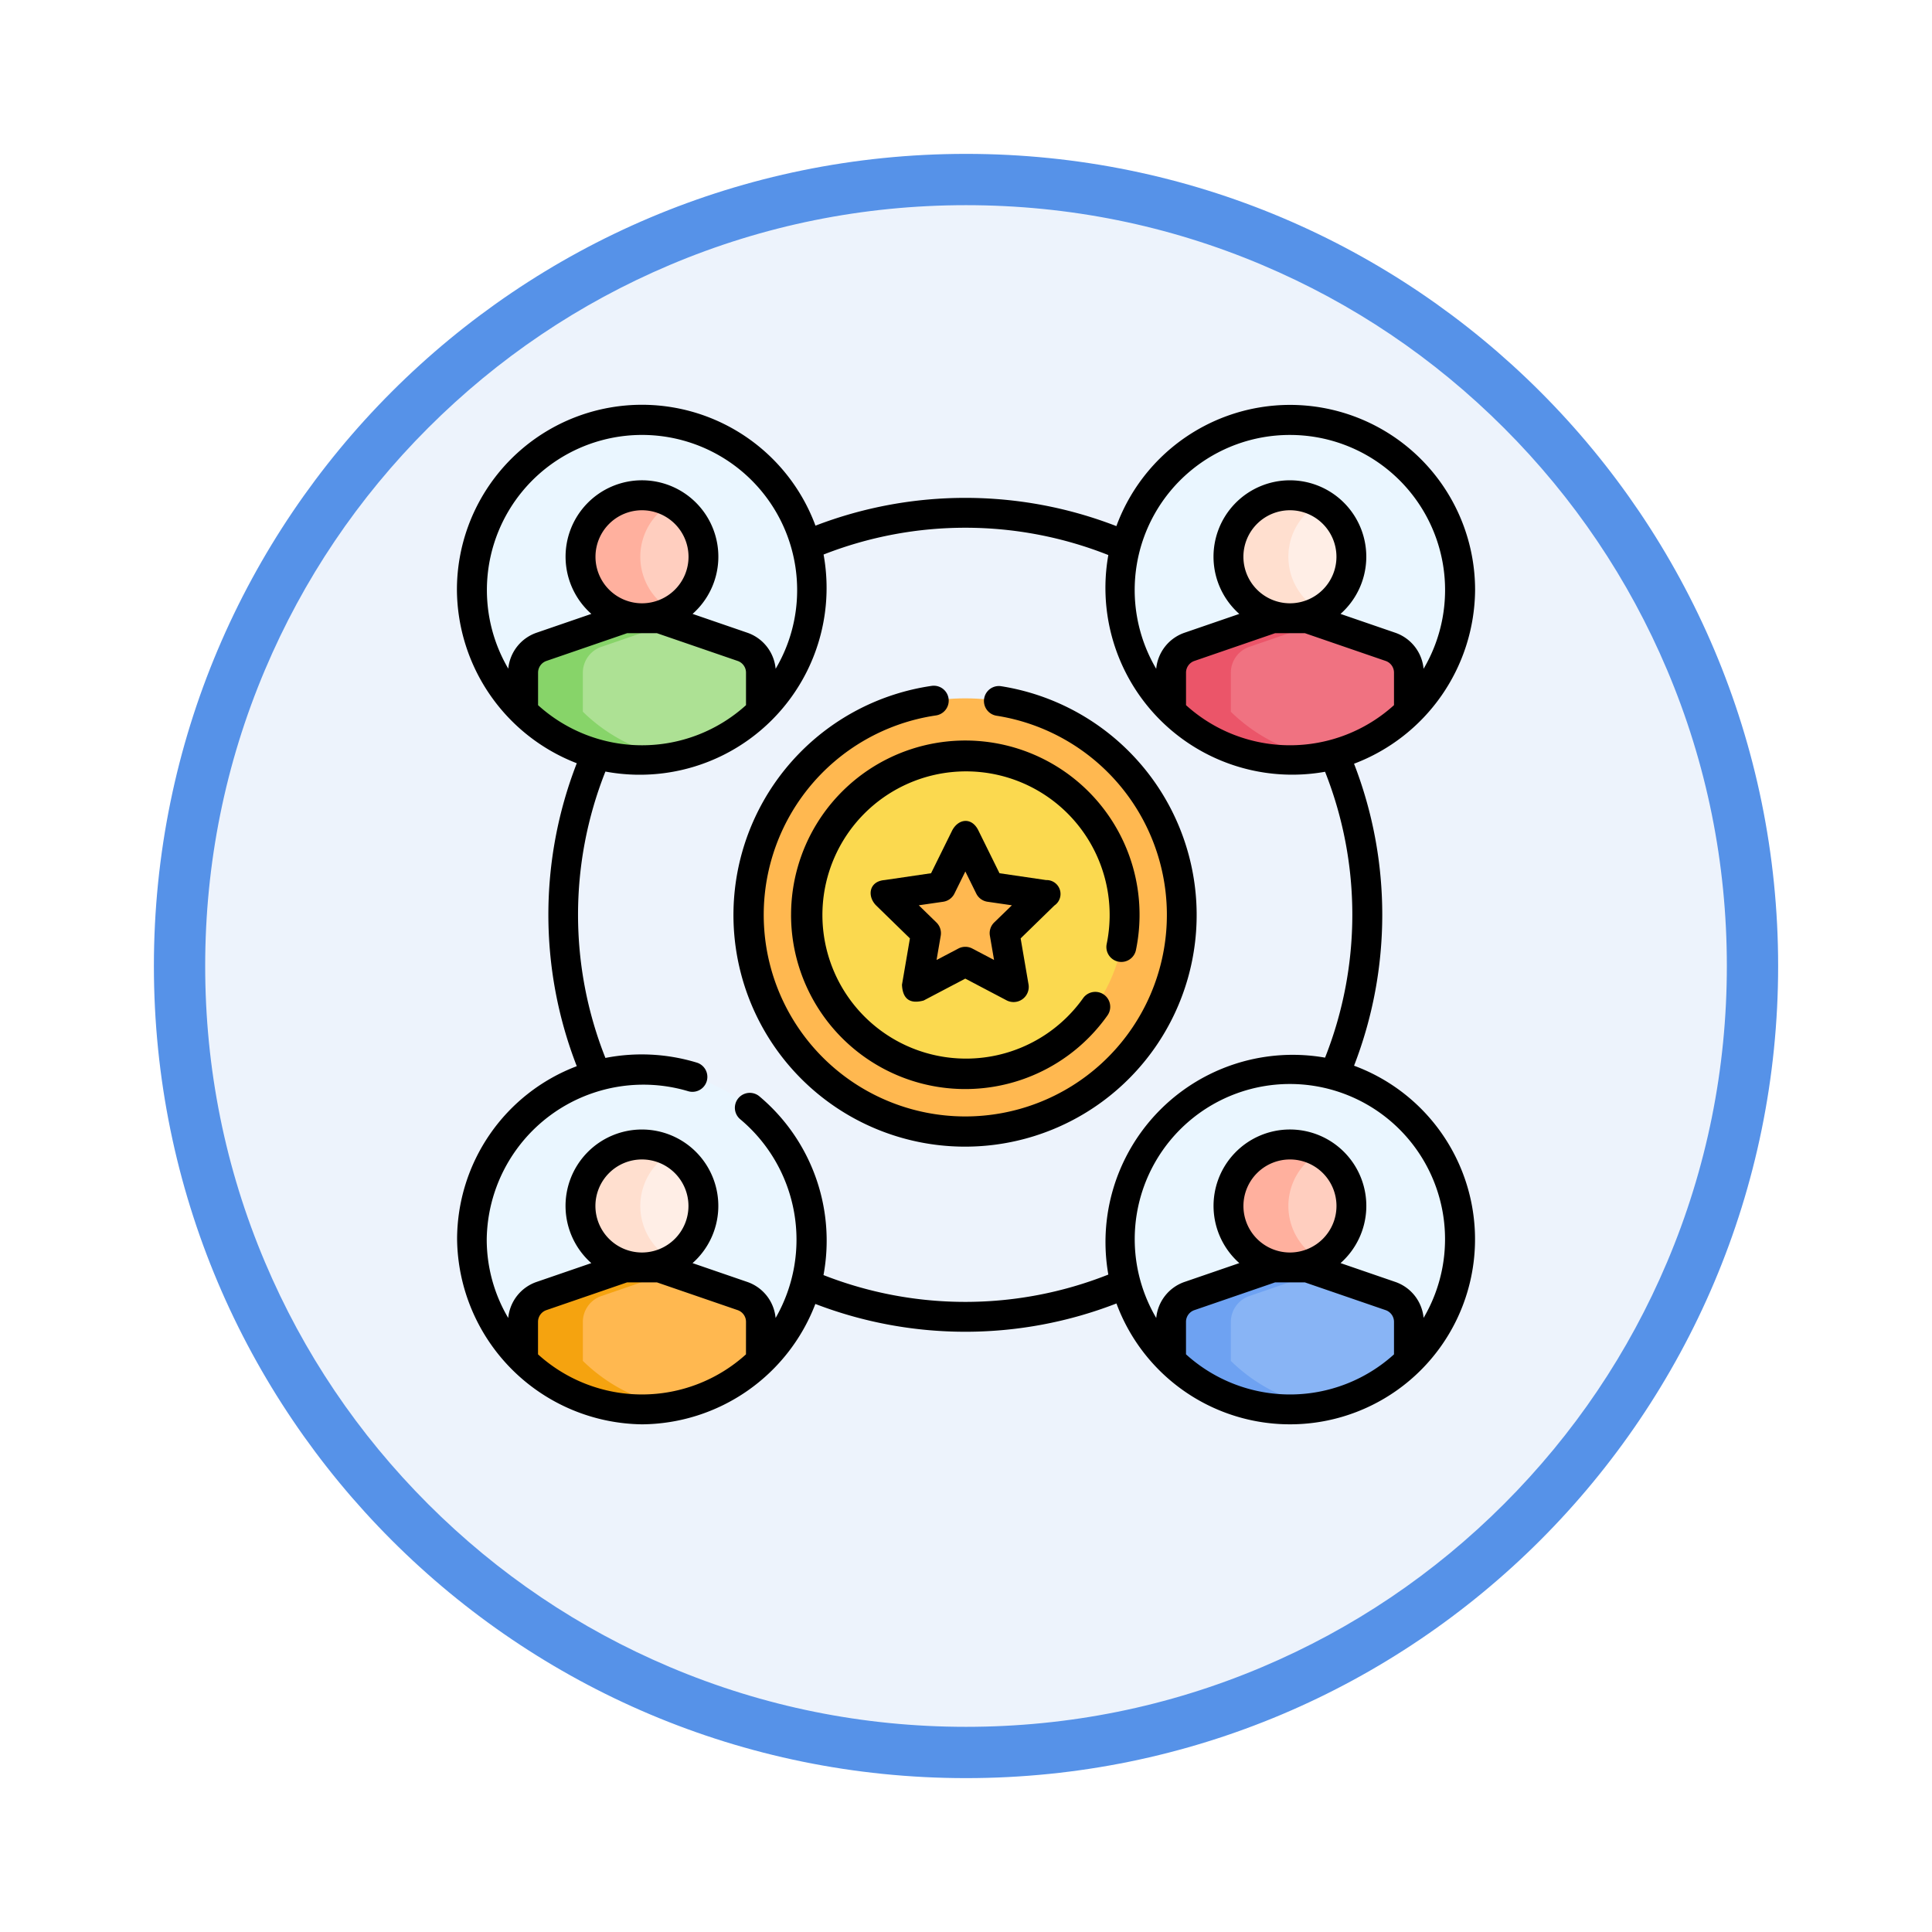 <svg xmlns="http://www.w3.org/2000/svg" xmlns:xlink="http://www.w3.org/1999/xlink" width="113" height="113" viewBox="0 0 113 113">
  <defs>
    <filter id="Path_982547" x="0" y="0" width="113" height="113" filterUnits="userSpaceOnUse">
      <feOffset dy="3" input="SourceAlpha"/>
      <feGaussianBlur stdDeviation="3" result="blur"/>
      <feFlood flood-opacity="0.161"/>
      <feComposite operator="in" in2="blur"/>
      <feComposite in="SourceGraphic"/>
    </filter>
  </defs>
  <g id="Group_1203820" data-name="Group 1203820" transform="translate(-1216 -5901)">
    <g id="Group_1203636" data-name="Group 1203636">
      <g id="Group_1202435" data-name="Group 1202435" transform="translate(-0.56 1255.486)">
        <g id="Group_1202052" data-name="Group 1202052" transform="translate(1225.561 4651.514)">
          <g id="Group_1172010" data-name="Group 1172010" transform="translate(0)">
            <g id="Group_1171046" data-name="Group 1171046">
              <g id="Group_1148525" data-name="Group 1148525">
                <g transform="matrix(1, 0, 0, 1, -9, -6)" filter="url(#Path_982547)">
                  <g id="Path_982547-2" data-name="Path 982547" transform="translate(9 6)" fill="#edf3fc">
                    <path d="M 47.5 93.5 C 41.289 93.5 35.265 92.284 29.595 89.886 C 24.118 87.569 19.198 84.252 14.973 80.027 C 10.748 75.802 7.431 70.882 5.114 65.405 C 2.716 59.735 1.5 53.711 1.5 47.5 C 1.5 41.289 2.716 35.265 5.114 29.595 C 7.431 24.118 10.748 19.198 14.973 14.973 C 19.198 10.748 24.118 7.431 29.595 5.114 C 35.265 2.716 41.289 1.5 47.5 1.5 C 53.711 1.5 59.735 2.716 65.405 5.114 C 70.882 7.431 75.802 10.748 80.027 14.973 C 84.252 19.198 87.569 24.118 89.886 29.595 C 92.284 35.265 93.5 41.289 93.5 47.5 C 93.5 53.711 92.284 59.735 89.886 65.405 C 87.569 70.882 84.252 75.802 80.027 80.027 C 75.802 84.252 70.882 87.569 65.405 89.886 C 59.735 92.284 53.711 93.5 47.5 93.5 Z" stroke="none"/>
                    <path d="M 47.5 3 C 41.491 3 35.664 4.176 30.18 6.496 C 24.881 8.737 20.122 11.946 16.034 16.034 C 11.946 20.122 8.737 24.881 6.496 30.18 C 4.176 35.664 3 41.491 3 47.5 C 3 53.509 4.176 59.336 6.496 64.82 C 8.737 70.119 11.946 74.878 16.034 78.966 C 20.122 83.054 24.881 86.263 30.18 88.504 C 35.664 90.824 41.491 92 47.5 92 C 53.509 92 59.336 90.824 64.82 88.504 C 70.119 86.263 74.878 83.054 78.966 78.966 C 83.054 74.878 86.263 70.119 88.504 64.82 C 90.824 59.336 92 53.509 92 47.5 C 92 41.491 90.824 35.664 88.504 30.18 C 86.263 24.881 83.054 20.122 78.966 16.034 C 74.878 11.946 70.119 8.737 64.82 6.496 C 59.336 4.176 53.509 3 47.5 3 M 47.5 0 C 73.734 0 95 21.266 95 47.5 C 95 73.734 73.734 95 47.5 95 C 21.266 95 0 73.734 0 47.5 C 0 21.266 21.266 0 47.5 0 Z" stroke="none" fill="#5692e8"/>
                  </g>
                </g>
              </g>
            </g>
          </g>
        </g>
      </g>
      <g id="trabajo-en-equipo_5_" data-name="trabajo-en-equipo (5)" transform="translate(1242.425 5924.693)">
        <circle id="Ellipse_12621" data-name="Ellipse 12621" cx="12.661" cy="12.661" r="12.661" transform="translate(17.372 17.152)" fill="#ffb850"/>
        <path id="Path_1042598" data-name="Path 1042598" d="M27.7,343.493a9.948,9.948,0,1,1-9.948-9.948A9.91,9.91,0,0,1,27.7,343.493Z" transform="translate(-6.628 -294.701)" fill="#eaf6ff"/>
        <path id="Path_1042599" data-name="Path 1042599" d="M47.415,436.308v2.279a9.944,9.944,0,0,1-13.91,0v-2.279a1.6,1.6,0,0,1,1.08-1.513l4.856-1.67h2.038l4.855,1.67A1.6,1.6,0,0,1,47.415,436.308Z" transform="translate(-29.335 -382.684)" fill="#ffb850"/>
        <path id="Path_1042600" data-name="Path 1042600" d="M37,438.587a9.9,9.9,0,0,0,5.208,2.683,9.954,9.954,0,0,1-8.7-2.683v-2.279a1.6,1.6,0,0,1,1.08-1.513l4.856-1.67h2.038l.728.25-4.128,1.42A1.6,1.6,0,0,0,37,436.308Z" transform="translate(-29.335 -382.684)" fill="#f5a30f"/>
        <path id="Path_1042601" data-name="Path 1042601" d="M353.141,343.493a9.948,9.948,0,1,1-9.948-9.948A9.91,9.91,0,0,1,353.141,343.493Z" transform="translate(-294.168 -294.701)" fill="#eaf6ff"/>
        <path id="Path_1042602" data-name="Path 1042602" d="M372.855,436.308v2.279a9.944,9.944,0,0,1-13.91,0v-2.279a1.6,1.6,0,0,1,1.081-1.513l4.855-1.67h2.038l4.856,1.67A1.6,1.6,0,0,1,372.855,436.308Z" transform="translate(-316.875 -382.684)" fill="#88b4f5"/>
        <path id="Path_1042603" data-name="Path 1042603" d="M362.439,438.587a9.9,9.9,0,0,0,5.208,2.683,9.954,9.954,0,0,1-8.7-2.683v-2.279a1.6,1.6,0,0,1,1.081-1.513l4.855-1.67h2.038l.728.25-4.127,1.42a1.6,1.6,0,0,0-1.081,1.513Z" transform="translate(-316.875 -382.684)" fill="#6ea2f2"/>
        <path id="Path_1042604" data-name="Path 1042604" d="M353.141,17.453a9.912,9.912,0,0,1-2.993,7.111h0a9.947,9.947,0,0,1-13.91,0h0a9.947,9.947,0,1,1,16.9-7.111Z" transform="translate(-294.168 -6.631)" fill="#eaf6ff"/>
        <path id="Path_1042605" data-name="Path 1042605" d="M372.855,110.267v2.281a9.946,9.946,0,0,1-13.91,0v-2.281a1.6,1.6,0,0,1,1.081-1.513l4.855-1.669h2.038l4.856,1.669A1.6,1.6,0,0,1,372.855,110.267Z" transform="translate(-316.875 -94.614)" fill="#f07281"/>
        <path id="Path_1042606" data-name="Path 1042606" d="M362.439,112.548a9.909,9.909,0,0,0,5.208,2.682,9.956,9.956,0,0,1-8.7-2.682v-2.281a1.6,1.6,0,0,1,1.081-1.513l4.855-1.669h2.038l.728.25-4.127,1.418a1.6,1.6,0,0,0-1.081,1.513Z" transform="translate(-316.875 -94.614)" fill="#eb5569"/>
        <path id="Path_1042607" data-name="Path 1042607" d="M27.7,17.453a9.912,9.912,0,0,1-2.993,7.111h0a9.947,9.947,0,0,1-13.91,0h0a9.947,9.947,0,1,1,16.9-7.111Z" transform="translate(-6.628 -6.631)" fill="#eaf6ff"/>
        <path id="Path_1042608" data-name="Path 1042608" d="M47.415,110.267v2.281a9.947,9.947,0,0,1-13.91,0v-2.281a1.6,1.6,0,0,1,1.08-1.513l4.856-1.669h2.038l4.855,1.669A1.6,1.6,0,0,1,47.415,110.267Z" transform="translate(-29.335 -94.614)" fill="#ade194"/>
        <path id="Path_1042609" data-name="Path 1042609" d="M37,112.548a9.909,9.909,0,0,0,5.208,2.682,9.956,9.956,0,0,1-8.7-2.682v-2.281a1.6,1.6,0,0,1,1.08-1.513l4.856-1.669h2.038l.728.25-4.128,1.418A1.6,1.6,0,0,0,37,110.267Z" transform="translate(-29.335 -94.614)" fill="#87d469"/>
        <circle id="Ellipse_12622" data-name="Ellipse 12622" cx="9.317" cy="9.317" r="9.317" transform="matrix(0.987, -0.16, 0.16, 0.987, 19.339, 22.111)" fill="#fbd94f"/>
        <path id="Path_1042610" data-name="Path 1042610" d="M220.7,217.277l1.421,2.88,3.178.462-2.3,2.242.543,3.165-2.843-1.494-2.842,1.494.543-3.165-2.3-2.242,3.178-.462Z" transform="translate(-190.662 -191.973)" fill="#ffb850"/>
        <circle id="Ellipse_12623" data-name="Ellipse 12623" cx="3.595" cy="3.595" r="3.595" transform="translate(45.431 5.277)" fill="#ffeee6"/>
        <path id="Path_1042611" data-name="Path 1042611" d="M393.146,52.051a3.594,3.594,0,1,1,0-6.283,3.6,3.6,0,0,0,0,6.283Z" transform="translate(-342.374 -40.038)" fill="#ffdfcf"/>
        <circle id="Ellipse_12624" data-name="Ellipse 12624" cx="3.595" cy="3.595" r="3.595" transform="translate(7.53 5.277)" fill="#ffcebf"/>
        <path id="Path_1042612" data-name="Path 1042612" d="M67.7,52.051a3.594,3.594,0,1,1,0-6.283,3.594,3.594,0,0,0,0,6.283Z" transform="translate(-54.826 -40.038)" fill="#ffb09e"/>
        <circle id="Ellipse_12625" data-name="Ellipse 12625" cx="3.595" cy="3.595" r="3.595" transform="translate(45.431 43.249)" fill="#ffcebf"/>
        <path id="Path_1042613" data-name="Path 1042613" d="M393.146,378.1a3.595,3.595,0,1,1,0-6.283,3.6,3.6,0,0,0,0,6.283Z" transform="translate(-342.374 -328.116)" fill="#ffb09e"/>
        <circle id="Ellipse_12626" data-name="Ellipse 12626" cx="3.595" cy="3.595" r="3.595" transform="translate(7.53 43.249)" fill="#ffeee6"/>
        <path id="Path_1042614" data-name="Path 1042614" d="M67.7,378.1a3.595,3.595,0,1,1,0-6.283,3.594,3.594,0,0,0,0,6.283Z" transform="translate(-54.826 -328.116)" fill="#ffdfcf"/>
        <g id="Group_1203635" data-name="Group 1203635" transform="translate(0.303 0)">
          <path id="Path_1042615" data-name="Path 1042615" d="M168.085,178.694a10.188,10.188,0,0,0,18.506,5.885.873.873,0,0,0-1.424-1.011,8.4,8.4,0,1,1,1.379-3.169.873.873,0,1,0,1.711.354,10.191,10.191,0,1,0-20.171-2.059Z" transform="translate(-148.545 -148.88)"/>
          <path id="Path_1042616" data-name="Path 1042616" d="M218.316,212.335l-2.724-.4-1.218-2.468c-.392-.846-1.208-.729-1.566,0l-1.218,2.468-2.724.4c-.911.075-1.027.949-.484,1.49l1.971,1.921-.465,2.713q.061,1.248,1.267.921l2.436-1.281,2.436,1.281a.887.887,0,0,0,1.267-.921l-.465-2.713,1.971-1.921A.814.814,0,0,0,218.316,212.335Zm-3.035,2.48a.874.874,0,0,0-.251.773l.244,1.421L214,216.339a.874.874,0,0,0-.813,0l-1.276.671.244-1.421a.874.874,0,0,0-.251-.773l-1.032-1.006,1.427-.207a.873.873,0,0,0,.658-.478l.638-1.293.638,1.293a.873.873,0,0,0,.658.478l1.427.207Z" transform="translate(-183.861 -184.554)"/>
          <path id="Path_1042617" data-name="Path 1042617" d="M52.771,38.64a24.453,24.453,0,0,0,0-17.664,10.951,10.951,0,0,0,7.08-10.154A10.822,10.822,0,0,0,38.871,7.079a24.451,24.451,0,0,0-17.6-.027A10.821,10.821,0,0,0,.3,10.822,10.951,10.951,0,0,0,7.31,20.948a24.448,24.448,0,0,0,0,17.719,10.839,10.839,0,0,0-7,10.125A10.96,10.96,0,0,0,11.125,59.614a10.946,10.946,0,0,0,10.139-7.041,24.45,24.45,0,0,0,17.611-.028,10.822,10.822,0,1,0,13.9-13.905Zm2.336-21.089a9.057,9.057,0,0,1-12.163,0v-1.9a.725.725,0,0,1,.49-.687l4.718-1.622H49.9l4.719,1.622a.725.725,0,0,1,.489.687v1.9ZM46.3,8.872a2.721,2.721,0,1,1,2.721,2.721A2.724,2.724,0,0,1,46.3,8.872Zm2.721-7.125a9.069,9.069,0,0,1,7.817,13.677,2.47,2.47,0,0,0-1.658-2.11l-3.2-1.1a4.468,4.468,0,1,0-5.921,0l-3.2,1.1a2.47,2.47,0,0,0-1.659,2.11A9.068,9.068,0,0,1,49.025,1.747ZM3.308,15.423a9.073,9.073,0,1,1,16.891-4.6,9.017,9.017,0,0,1-1.258,4.6,2.47,2.47,0,0,0-1.658-2.11l-3.2-1.1a4.468,4.468,0,1,0-5.921,0l-3.2,1.1a2.47,2.47,0,0,0-1.659,2.11ZM13.846,8.872a2.721,2.721,0,1,1-2.721-2.721A2.724,2.724,0,0,1,13.846,8.872Zm-8.8,8.679v-1.9a.725.725,0,0,1,.49-.687l4.718-1.622H12l4.719,1.622a.725.725,0,0,1,.489.687v1.9a9.056,9.056,0,0,1-12.163,0ZM17.206,55.521a9.056,9.056,0,0,1-12.163,0v-1.9a.725.725,0,0,1,.49-.687l4.718-1.622H12l4.719,1.622a.725.725,0,0,1,.489.687ZM8.4,46.843a2.721,2.721,0,1,1,2.721,2.721A2.724,2.724,0,0,1,8.4,46.843Zm30,4.012a22.708,22.708,0,0,1-16.66.03,11.017,11.017,0,0,0-3.756-10.46.873.873,0,1,0-1.108,1.35,9.186,9.186,0,0,1,2.063,11.619,2.47,2.47,0,0,0-1.658-2.109l-3.2-1.1a4.468,4.468,0,1,0-5.921,0l-3.2,1.1a2.471,2.471,0,0,0-1.659,2.109,9.017,9.017,0,0,1-1.258-4.6,9.164,9.164,0,0,1,11.771-8.667.873.873,0,0,0,.52-1.668,11.063,11.063,0,0,0-5.349-.275,22.7,22.7,0,0,1,0-16.75A10.926,10.926,0,0,0,21.745,8.741a22.706,22.706,0,0,1,16.655.03A10.926,10.926,0,0,0,51.076,21.447a22.71,22.71,0,0,1,0,16.72A10.951,10.951,0,0,0,38.4,50.855Zm4.542,4.667v-1.9a.725.725,0,0,1,.49-.687l4.718-1.622H49.9l4.719,1.622a.725.725,0,0,1,.489.687v1.9a9.057,9.057,0,0,1-12.163,0Zm6.081-5.958a2.721,2.721,0,1,1,2.721-2.721A2.724,2.724,0,0,1,49.025,49.564Zm7.817,3.83a2.47,2.47,0,0,0-1.658-2.11l-3.2-1.1a4.468,4.468,0,1,0-5.921,0l-3.2,1.1a2.471,2.471,0,0,0-1.659,2.11,9.075,9.075,0,1,1,15.633,0Z" transform="translate(-0.303 0)"/>
          <path id="Path_1042618" data-name="Path 1042618" d="M163.144,145.5A13.551,13.551,0,0,0,155,140.963a.873.873,0,1,0-.27,1.726,11.79,11.79,0,1,1-3.546-.017.873.873,0,1,0-.253-1.729,13.546,13.546,0,1,0,12.211,4.554Z" transform="translate(-123.17 -124.52)"/>
        </g>
      </g>
    </g>
  </g>
</svg>
